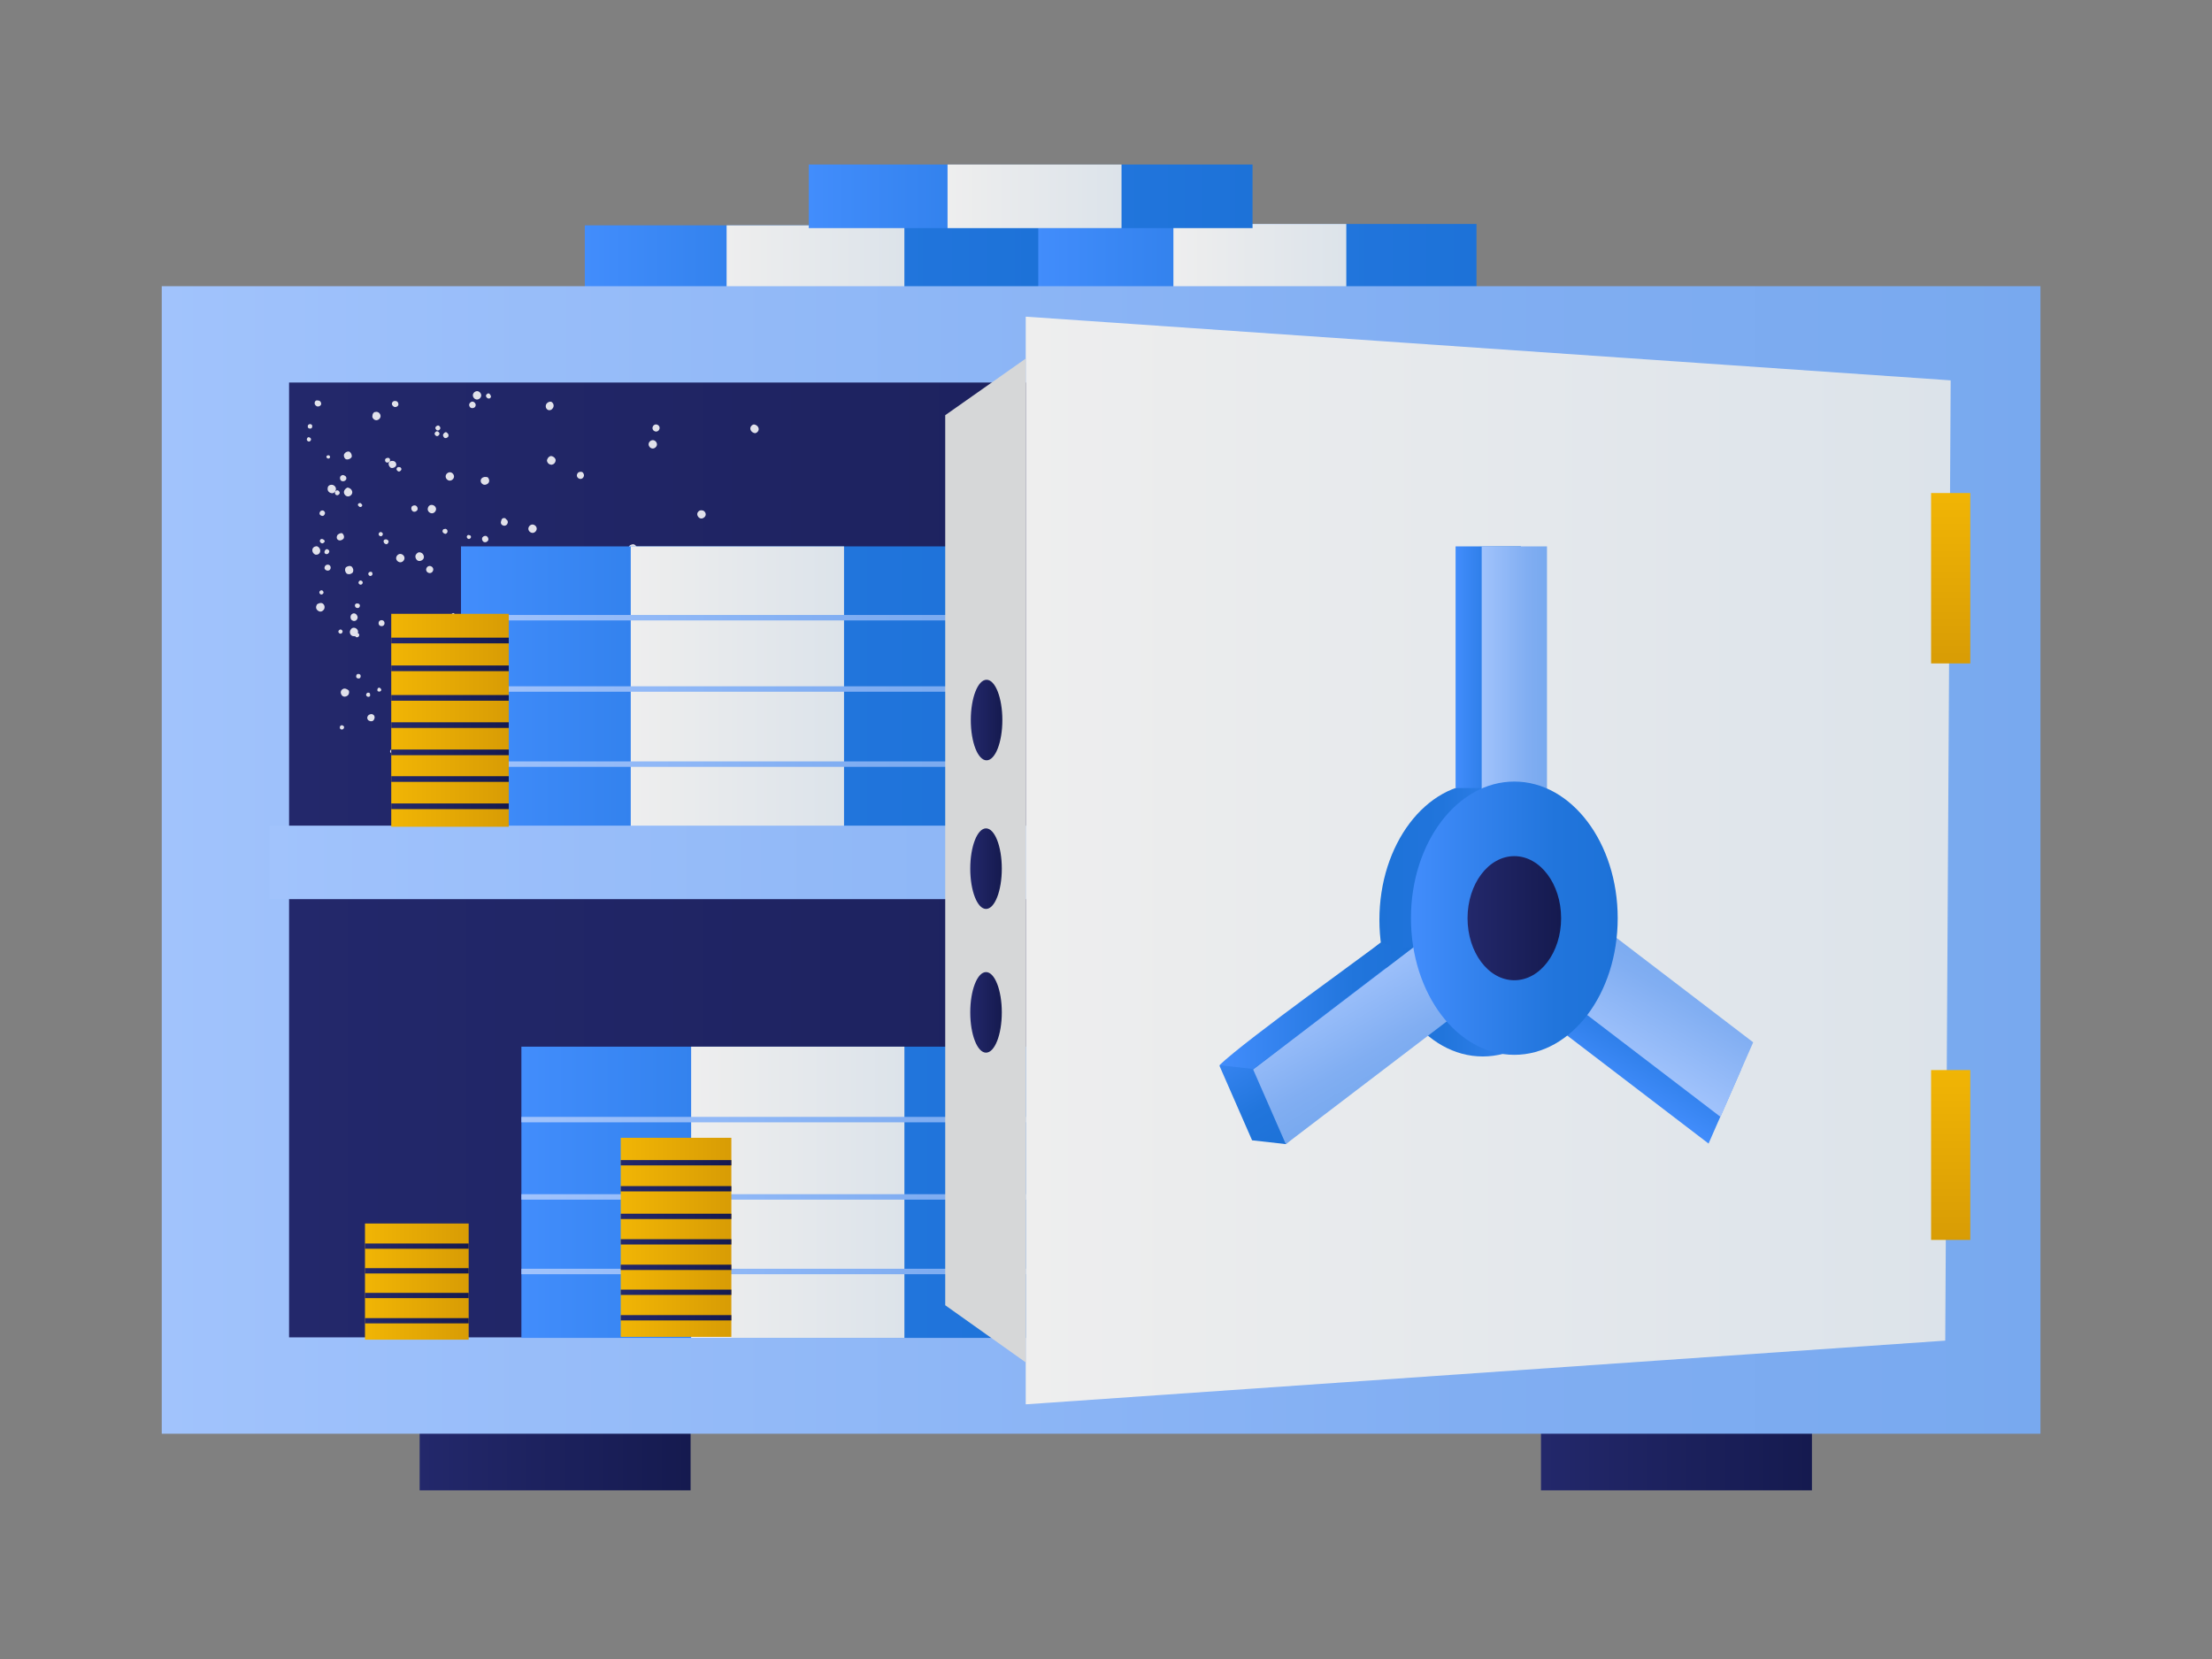 <svg xmlns="http://www.w3.org/2000/svg" version="1.1" viewBox="0 0 3000 2250" width="3000" height="2250">
<rect x="0" y="0" width="3000" height="2250" fill="#808080" stroke="none"/>
<defs/><!--ITEM: Illustration component 1--><g transform="translate(1404.375 303.75) rotate(0.0 299.062 43.125)  scale(6.979 7.372)"><svg width="85.7" height="11.7" viewBox="0.0 0.0 85.7 11.7"><linearGradient id="a-i1" gradientUnits="userSpaceOnUse" x1="0" x2="85.672" y1="5.875" y2="5.875"><stop offset="0" stop-color="#428dfc" fill="#000000"/><stop offset=".696" stop-color="#2175dc" fill="#000000"/><stop offset="1" stop-color="#1d72d8" fill="#000000"/></linearGradient><linearGradient id="b-i1" gradientUnits="userSpaceOnUse" x1="26.777" x2="60.338" y1="5.875" y2="5.875"><stop offset="0" stop-color="#eee" fill="#000000"/><stop offset="1" stop-color="#dce3ea" fill="#000000"/></linearGradient><path d="m0 0h85.7v11.7h-85.7z" fill="url(#a-i1)"/><path d="m26.8 0h33.6v11.7h-33.6z" fill="url(#b-i1)"/></svg></g><!--ITEM: Illustration component 2--><g transform="translate(793.125 305.625) rotate(0.0 307.5 45.0)  scale(7.176 7.692)"><svg width="85.7" height="11.7" viewBox="0.0 0.0 85.7 11.7"><linearGradient id="a-i2" gradientUnits="userSpaceOnUse" x1="0" x2="85.672" y1="5.875" y2="5.875"><stop offset="0" stop-color="#428dfc" fill="#000000"/><stop offset=".696" stop-color="#2175dc" fill="#000000"/><stop offset="1" stop-color="#1d72d8" fill="#000000"/></linearGradient><linearGradient id="b-i2" gradientUnits="userSpaceOnUse" x1="26.777" x2="60.338" y1="5.875" y2="5.875"><stop offset="0" stop-color="#eee" fill="#000000"/><stop offset="1" stop-color="#dce3ea" fill="#000000"/></linearGradient><path d="m0 0h85.7v11.7h-85.7z" fill="url(#a-i2)"/><path d="m26.8 0h33.6v11.7h-33.6z" fill="url(#b-i2)"/></svg></g><!--ITEM: Illustration component 3--><g transform="translate(1096.875 223.125) rotate(0.0 300.938 43.125)  scale(7.023 7.372)"><svg width="85.7" height="11.7" viewBox="0.0 0.0 85.7 11.7"><linearGradient id="a-i3" gradientUnits="userSpaceOnUse" x1="0" x2="85.672" y1="5.875" y2="5.875"><stop offset="0" stop-color="#428dfc" fill="#000000"/><stop offset=".696" stop-color="#2175dc" fill="#000000"/><stop offset="1" stop-color="#1d72d8" fill="#000000"/></linearGradient><linearGradient id="b-i3" gradientUnits="userSpaceOnUse" x1="26.777" x2="60.338" y1="5.875" y2="5.875"><stop offset="0" stop-color="#eee" fill="#000000"/><stop offset="1" stop-color="#dce3ea" fill="#000000"/></linearGradient><path d="m0 0h85.7v11.7h-85.7z" fill="url(#a-i3)"/><path d="m26.8 0h33.6v11.7h-33.6z" fill="url(#b-i3)"/></svg></g><!--ITEM: Illustration component 4--><g transform="translate(219.375 388.125) rotate(0.0 1274.062 816.562)  scale(7.379 7.383)"><svg width="345.3" height="221.2" viewBox="0.0 0.0 345.3 221.2"><linearGradient id="a-i4"><stop offset="0" stop-color="#23286b" fill="#000000"/><stop offset="1" stop-color="#151a4f" fill="#000000"/></linearGradient><linearGradient xmlns:xlink="http://www.w3.org/1999/xlink" id="b-i4" gradientUnits="userSpaceOnUse" x1="47.365" x2="97.192" xlink:href="#a-i4" y1="211.782" y2="211.782"/><linearGradient xmlns:xlink="http://www.w3.org/1999/xlink" id="c-i4" gradientUnits="userSpaceOnUse" x1="253.502" x2="303.33" xlink:href="#a-i4" y1="211.782" y2="211.782"/><linearGradient id="d-i4"><stop offset="0" stop-color="#a1c3fc" fill="#000000"/><stop offset=".696" stop-color="#81aef2" fill="#000000"/><stop offset="1" stop-color="#78a9ef" fill="#000000"/></linearGradient><linearGradient xmlns:xlink="http://www.w3.org/1999/xlink" id="e-i4" gradientUnits="userSpaceOnUse" x1="0" x2="345.334" xlink:href="#d-i4" y1="105.391" y2="105.391"/><linearGradient xmlns:xlink="http://www.w3.org/1999/xlink" id="f-i4" gradientUnits="userSpaceOnUse" x1="23.389" x2="327.305" xlink:href="#a-i4" y1="105.391" y2="105.391"/><linearGradient id="g-i4"><stop offset="0" stop-color="#428dfc" fill="#000000"/><stop offset=".696" stop-color="#2175dc" fill="#000000"/><stop offset="1" stop-color="#1d72d8" fill="#000000"/></linearGradient><linearGradient xmlns:xlink="http://www.w3.org/1999/xlink" id="h-i4" gradientUnits="userSpaceOnUse" x1="54.951" x2="154.935" xlink:href="#g-i4" y1="73.807" y2="73.807"/><linearGradient id="i-i4"><stop offset="0" stop-color="#eee" fill="#000000"/><stop offset="1" stop-color="#dce3ea" fill="#000000"/></linearGradient><linearGradient xmlns:xlink="http://www.w3.org/1999/xlink" id="j-i4" gradientUnits="userSpaceOnUse" x1="86.202" x2="125.369" xlink:href="#i-i4" y1="73.807" y2="73.807"/><linearGradient xmlns:xlink="http://www.w3.org/1999/xlink" id="k-i4" gradientUnits="userSpaceOnUse" x1="66.053" x2="166.036" xlink:href="#g-i4" y1="166.439" y2="166.439"/><linearGradient xmlns:xlink="http://www.w3.org/1999/xlink" id="l-i4" gradientUnits="userSpaceOnUse" x1="97.304" x2="136.47" xlink:href="#i-i4" y1="166.439" y2="166.439"/><linearGradient xmlns:xlink="http://www.w3.org/1999/xlink" id="m-i4" gradientUnits="userSpaceOnUse" x1="19.777" x2="327.305" xlink:href="#d-i4" y1="105.865" y2="105.865"/><linearGradient xmlns:xlink="http://www.w3.org/1999/xlink" id="n-i4" gradientUnits="userSpaceOnUse" x1="54.951" x2="154.935" xlink:href="#d-i4" y1="60.919" y2="60.919"/><linearGradient xmlns:xlink="http://www.w3.org/1999/xlink" id="o-i4" gradientUnits="userSpaceOnUse" x1="54.951" x2="154.935" xlink:href="#d-i4" y1="74.048" y2="74.048"/><linearGradient xmlns:xlink="http://www.w3.org/1999/xlink" id="p-i4" gradientUnits="userSpaceOnUse" x1="54.951" x2="154.935" xlink:href="#d-i4" y1="87.831" y2="87.831"/><linearGradient xmlns:xlink="http://www.w3.org/1999/xlink" id="q-i4" gradientUnits="userSpaceOnUse" x1="66.133" x2="166.116" xlink:href="#d-i4" y1="153.132" y2="153.132"/><linearGradient xmlns:xlink="http://www.w3.org/1999/xlink" id="r-i4" gradientUnits="userSpaceOnUse" x1="66.133" x2="166.116" xlink:href="#d-i4" y1="167.261" y2="167.261"/><linearGradient xmlns:xlink="http://www.w3.org/1999/xlink" id="s-i4" gradientUnits="userSpaceOnUse" x1="66.133" x2="166.116" xlink:href="#d-i4" y1="181.043" y2="181.043"/><linearGradient xmlns:xlink="http://www.w3.org/1999/xlink" id="t-i4" gradientUnits="userSpaceOnUse" x1="158.8" x2="328.778" xlink:href="#i-i4" y1="105.477" y2="105.477"/><linearGradient xmlns:xlink="http://www.w3.org/1999/xlink" id="u-i4" gradientTransform="matrix(.5 .866 -.866 .5 1680.093 -4254.177)" gradientUnits="userSpaceOnUse" x1="3058.669" x2="3083.948" xlink:href="#g-i4" y1="3459.973" y2="3459.973"/><linearGradient xmlns:xlink="http://www.w3.org/1999/xlink" id="v-i4" gradientUnits="userSpaceOnUse" x1="261.802" x2="223.786" xlink:href="#g-i4" y1="116.444" y2="116.444"/><linearGradient xmlns:xlink="http://www.w3.org/1999/xlink" id="w-i4" gradientUnits="userSpaceOnUse" x1="237.8" x2="249.778" xlink:href="#g-i4" y1="70.457" y2="70.457"/><linearGradient xmlns:xlink="http://www.w3.org/1999/xlink" id="x-i4" gradientUnits="userSpaceOnUse" x1="242.587" x2="254.565" xlink:href="#d-i4" y1="79.845" y2="79.845"/><linearGradient xmlns:xlink="http://www.w3.org/1999/xlink" id="y-i4" gradientTransform="matrix(.5 -.866 .866 .5 2850.978 3589.915)" gradientUnits="userSpaceOnUse" x1="1689.222" x2="1710.826" xlink:href="#g-i4" y1="-3965.972" y2="-3965.972"/><linearGradient xmlns:xlink="http://www.w3.org/1999/xlink" id="z-i4" gradientTransform="matrix(.5 -.866 .866 .5 2850.978 3589.915)" gradientUnits="userSpaceOnUse" x1="1694.605" x2="1716.209" xlink:href="#d-i4" y1="-3966.545" y2="-3966.545"/><linearGradient xmlns:xlink="http://www.w3.org/1999/xlink" id="A-i4" gradientTransform="matrix(.5 .866 -.866 .5 1680.093 -4254.177)" gradientUnits="userSpaceOnUse" x1="3062.343" x2="3083.948" xlink:href="#d-i4" y1="3454.941" y2="3454.941"/><linearGradient xmlns:xlink="http://www.w3.org/1999/xlink" id="B-i4" gradientUnits="userSpaceOnUse" x1="229.573" x2="267.578" xlink:href="#g-i4" y1="116.062" y2="116.062"/><linearGradient xmlns:xlink="http://www.w3.org/1999/xlink" id="C-i4" gradientUnits="userSpaceOnUse" x1="239.976" x2="257.176" xlink:href="#a-i4" y1="116.062" y2="116.062"/><linearGradient xmlns:xlink="http://www.w3.org/1999/xlink" id="D-i4" gradientUnits="userSpaceOnUse" x1="194.428" x2="230.013" xlink:href="#g-i4" y1="132.239" y2="132.239"/><linearGradient id="E-i4"><stop offset="0" stop-color="#f1b505" fill="#000000"/><stop offset="1" stop-color="#d89c05" fill="#000000"/></linearGradient><linearGradient xmlns:xlink="http://www.w3.org/1999/xlink" id="F-i4" gradientTransform="matrix(0 1 -1 0 3683.251 -5621.507)" gradientUnits="userSpaceOnUse" x1="5659.496" x2="5690.778" xlink:href="#E-i4" y1="3354.472" y2="3354.472"/><linearGradient xmlns:xlink="http://www.w3.org/1999/xlink" id="G-i4" gradientTransform="matrix(0 1 -1 0 3683.251 -5621.507)" gradientUnits="userSpaceOnUse" x1="5765.472" x2="5796.754" xlink:href="#E-i4" y1="3354.472" y2="3354.472"/><linearGradient xmlns:xlink="http://www.w3.org/1999/xlink" id="H-i4" gradientUnits="userSpaceOnUse" x1="148.707" x2="154.565" xlink:href="#a-i4" y1="79.714" y2="79.714"/><linearGradient xmlns:xlink="http://www.w3.org/1999/xlink" id="I-i4" gradientUnits="userSpaceOnUse" x1="148.571" x2="154.429" xlink:href="#a-i4" y1="107.004" y2="107.004"/><linearGradient xmlns:xlink="http://www.w3.org/1999/xlink" id="J-i4" gradientUnits="userSpaceOnUse" x1="148.571" x2="154.429" xlink:href="#a-i4" y1="133.412" y2="133.412"/><path d="m47.4 202.4h49.8v18.8h-49.8z" fill="url(#b-i4)"/><path d="m253.5 202.4h49.8v18.8h-49.8z" fill="url(#c-i4)"/><path d="m0 0h345.3v210.8h-345.3z" fill="url(#e-i4)"/><path d="m23.4 17.7h303.9v175.4h-303.9z" fill="url(#f-i4)"/><path d="m39.9 45.4c-.1.2 0 .4.2.5.2.1.4 0 .5-.2.1-.2 0-.4-.2-.5-.2-.1-.4 0-.5.2zm-3.7 8.9c-.1.2 0 .4.2.5s.4 0 .5-.2 0-.4-.2-.5-.4 0-.5.2zm-3.7 9c-.1.2 0 .4.2.5s.4 0 .5-.2c.1-.2 0-.4-.2-.5-.1-.1-.4 0-.5.2 0-.1 0 0 0 0zm36.5 10.6c-.2.1-.3.3-.2.5s.3.3.5.2.3-.3.2-.5c-.1-.2-.3-.3-.5-.2zm-8.9 3.7c-.2.1-.3.3-.2.5.1.2.3.3.5.2s.3-.3.2-.5-.3-.3-.5-.2zm-9 3.7c-.2.1-.3.3-.2.5s.3.3.5.2.3-.3.2-.5c0-.2-.3-.3-.5-.2zm-8.9 3.8c-.2.1-.3.3-.2.5.1.2.3.3.5.2s.3-.3.2-.5c-.1-.2-.3-.3-.5-.2zm11.1-24.9c-.1.2-.1.4 0 .5s.4.1.5 0 .1-.4 0-.5c-.1-.2-.3-.2-.5 0zm-6.8 6.8c-.1.2-.1.4 0 .5s.1.1.2.1.3 0 .3-.1c0 0 0 0 0-.1.1-.1.1-.3 0-.4s-.4-.1-.5 0zm-6.8 6.9c-.1.2-.1.4 0 .5.2.1.4.1.5 0 .2-.1.2-.4 0-.5-.1-.2-.4-.2-.5 0zm-6.9 6.9c-.1.2-.1.4 0 .5.2.2.4.2.6 0 .1-.1.2-.4 0-.5-.2-.2-.4-.2-.6 0 0-.1 0 0 0 0zm34.9 13.7c0 .2.2.4.4.4s.4-.2.4-.4-.2-.4-.4-.4-.4.2-.4.4zm3.1-73c-.3.3-.3.8 0 1.1.3.3.8.2 1-.1.3-.3.3-.8 0-1.1-.2-.3-.7-.2-1 .1zm-12 13.8c-.3.3-.2.8.1 1 .3.3.8.2 1.1-.1s.2-.8-.1-1.1c-.4-.1-.8-.1-1.1.2zm-12 13.9c-.3.3-.2.8.1 1.1s.8.2 1.1-.1.2-.8-.1-1.1c-.4-.3-.8-.3-1.1.1 0-.1 0-.1 0 0zm-12 13.8c-.3.3-.3.8 0 1.1.2.2.4.2.7.2.1 0 .3-.1.4-.2s.1-.2.1-.3c.2-.4 0-.8-.4-1-.3-.1-.6-.1-.8.2zm82.3 14.2c0 .4.4.7.8.7s.7-.4.7-.8c0-.4-.4-.7-.8-.7-.4.1-.7.4-.7.8zm-18.3 1.3c0 .4.4.7.8.7.4 0 .7-.4.7-.8s-.4-.7-.8-.7c-.4 0-.7.4-.7.8zm-18.3 1.3c0 .4.4.7.8.7s.7-.4.7-.8c0-.4-.4-.7-.8-.7-.4 0-.7.4-.7.8zm-18.2 1.3c0 .4.4.7.8.7.4 0 .7-.4.7-.8s-.4-.7-.8-.7c-.5 0-.8.4-.7.8zm-18.3 1.3c0 .4.4.7.8.7s.7-.4.7-.8-.4-.7-.8-.7c-.5-0-.8.4-.7.8zm-10.5-51.5c-.1.4.1.8.4.9.4.1.8-.1 1-.4.1-.4-.1-.8-.4-1-.4-.1-.8.1-1 .5zm-5.8 17.4c-.1.4.1.8.5 1 .4.1.8-.1.9-.5.1-.4-.1-.8-.5-1-.3-.1-.8.1-.9.5zm71.2-7.1c-.4.2-.6.6-.4 1s.6.6 1 .4.6-.6.4-1c-.2-.4-.6-.5-1-.4zm-16.4 8.2c-.4.2-.6.6-.4 1s.6.6 1 .4.6-.6.4-1c-.2-.4-.7-.6-1-.4zm-16.4 8.2c-.4.2-.5.7-.3 1 .2.4.7.5 1 .3.4-.2.5-.6.3-1-.2-.3-.7-.5-1-.3zm-16.4 8.2c-.4.2-.5.6-.4 1 .2.4.6.5 1 .4.4-.2.5-.6.3-1-.1-.4-.5-.6-.9-.4zm-16.4 8.2c-.4.2-.5.6-.3 1s.6.5 1 .3.5-.6.4-1c-.3-.3-.8-.5-1.1-.3zm70.7 37.6c-.1.4.1.8.4.9h.1c.4.1.8-.1.9-.5.1-.4-.1-.8-.5-1-.3 0-.8.2-.9.6zm-17.4-5.8c-.1.4.1.8.5 1 .4.1.8-.1 1-.5.1-.4-.1-.8-.5-1-.4-.1-.8.1-1 .5zm3.9-80.3c-.3.2-.4.6-.2.9s.6.4.9.2c.3-.2.4-.6.2-.9s-.6-.4-.9-.2zm-13.9 8.7c-.3.2-.4.6-.2.9s.6.4.9.2.4-.6.2-.9c-.1-.3-.5-.4-.9-.2zm-13.9 8.6c-.1.1-.2.1-.3.3-.1.2-.1.4 0 .6.2.3.6.4.9.2.3-.2.4-.6.2-.9-.1-.1-.2-.2-.4-.3-0 0-.2 0-.4.1zm-13.8 8.7c-.3.2-.4.6-.2.9s.6.4.9.2.4-.6.2-.9-.6-.4-.9-.2zm-13.9 8.7c-.3.2-.4.6-.2 1 .2.3.6.4.9.2s.4-.6.2-.9c-.2-.4-.6-.5-.9-.3zm66.5 33.7c-.1.4.1.7.5.8.3.1.7-.1.8-.5.1-.4-.1-.7-.5-.8-.3-.1-.7.1-.8.5zm-15.9-3.7c-.1.4.1.7.5.8.3.1.7-.1.8-.5.1-.4-.1-.7-.5-.8-.3-.1-.7.1-.8.5zm-15.9-3.7c-.1.4.1.7.5.8.3.1.7-.1.8-.4 0 0 0 0 0-.1.1-.4-.1-.7-.5-.8-.4-.1-.7.1-.8.5zm-16-3.7c-.1.4.2.7.5.8.4.1.7-.2.8-.5.1-.4-.1-.7-.5-.8-.3-.1-.7.2-.8.5zm-15.9-3.7c-.1.4.1.7.5.8s.7-.1.8-.5-.1-.7-.5-.8c-.4 0-.7.2-.8.5zm4-46.8c-.2.3-.1.7.2 1 .3.2.7.1 1-.2.2-.3.1-.7-.2-.9-.4-.2-.8-.1-1 .1zm-9.5 13.4c-.2.3-.2.7.1.9.3.2.7.1 1-.2.2-.3.1-.7-.2-1-.2-.1-.6 0-.9.3zm62 13.3c.1.4.4.6.8.5s.6-.4.5-.8-.4-.6-.8-.6c-.3.2-.5.6-.5.9zm-16.1 2.7c.1.4.4.6.8.5s.6-.4.5-.8c0-.4-.4-.6-.7-.6-.4.2-.7.6-.6.9zm-16.1 2.7c0 .4.4.6.7.6.4-.1.6-.4.6-.8-.1-.4-.4-.6-.8-.6-.3.1-.6.4-.5.8zm-16.2 2.7c.1.4.4.6.8.6.1 0 .3-.1.4-.2.1-.2.2-.4.2-.6-.1-.4-.4-.6-.8-.5-.4 0-.6.4-.6.7zm4.4-40.3c-.2.2-.2.4 0 .6s.4.2.6 0 .2-.4 0-.6c-.2-.2-.4-.2-.6 0zm-7 6.5c-.2.2-.2.4 0 .6s.4.2.6 0 .2-.4 0-.6c-.2-.1-.5-.1-.6 0zm-7.1 6.6c-.2.1-.2.4 0 .5.1.2.4.2.5.1.2-.1.2-.4 0-.5-.1-.2-.3-.2-.5-.1zm-7 6.6c-.2.2-.2.4 0 .6s.4.2.6 0c.2-.1.2-.4 0-.5-.2-.2-.5-.2-.6-.1zm35.2 18.6c0 .2.2.4.4.4s.4-.2.4-.4-.2-.4-.4-.4c-.2 0-.4.2-.4.4zm-9.6-.3c0 .2.1.4.4.4.2 0 .4-.2.4-.4 0-.2-.2-.4-.4-.4s-.4.1-.4.4zm-9.6-.4c0 .2.1.4.4.4.2 0 .4-.2.4-.4s-.2-.4-.4-.4c-.3 0-.4.2-.4.4zm-9.7-.3v.1c.1.2.2.3.4.3s.4-.2.4-.4c0-.2-.1-.3-.3-.4h-.1c-.2 0-.4.2-.4.4zm-8.8-36.1c-.1.2 0 .4.2.5.2.1.4 0 .5-.2.1-.2 0-.4-.2-.5s-.4-.1-.5.2c0-.1 0-.1 0 0zm29.6 17.7c-.2.1-.3.3-.2.5.1.2.3.3.5.2.2-.1.3-.3.2-.5 0-.1-.3-.2-.5-.2zm-9 3.4c-.2.1-.3.3-.2.5.1.2.3.3.5.2s.3-.3.2-.5c-.1-.1-.3-.2-.5-.2zm-9.1 3.4c-.2.1-.3.3-.2.5s.3.3.5.2.3-.3.2-.5c0-.2-.2-.3-.5-.2zm-9 3.4c-.2.1-.3.3-.2.5s.3.3.5.2.3-.3.2-.5c-.1-.2-.3-.3-.5-.2zm25.9 27c-.1.2 0 .4.2.5.2.1.4 0 .5-.2s0-.4-.2-.5c-.1-.1-.4 0-.5.2zm-8.7-4c-.1.2 0 .4.2.5.2.1.4 0 .5-.2.1-.2 0-.4-.2-.5s-.5 0-.5.2zm-8.8-4c-.1.2 0 .4.2.5s.5 0 .5-.2 0-.5-.2-.5c-.2-.1-.4 0-.5.2zm22.2-55.1c-.2.1-.3.4-.1.6.1.2.4.3.6.2.2-.1.3-.4.1-.6-.1-.3-.4-.4-.6-.2zm-9.3 5.9c-.2.1-.3.4-.1.6.1.2.4.3.6.1.2-.1.3-.4.1-.6-.1-.2-.3-.3-.6-.1zm-9.2 5.9c-.3.1-.3.4-.2.6s.4.3.6.1h.1c.2-.2.2-.4.1-.6s-.4-.2-.6-.1zm-9.3 6-.1.1v.1c-.1.1-.1.3 0 .4.1.2.4.3.6.1.2-.1.3-.4.1-.6-.1-.2-.4-.3-.6-.1zm35.8 28.1c0 .2.1.5.4.5.2.1.5-.1.5-.3.1-.2-.1-.5-.3-.5 0 0 0 0-.1 0-.2-.1-.5 0-.5.3zm-10.8-2.4c0 .2.1.5.4.5.2.1.5-.1.5-.3.1-.2-.1-.5-.3-.6-.3 0-.5.2-.6.4zm-10.8-2.3c0 .2.1.5.4.5.2.1.5-.1.5-.3.1-.2-.1-.5-.3-.5 0 0 0 0-.1 0-.2-.1-.4 0-.5.3zm-10.7-2.4c0 .2.1.5.4.5.2.1.5-.1.5-.3.1-.2-.1-.5-.3-.5 0 0 0 0-.1 0-.2-.1-.5.1-.5.3zm-8.6-33.1c-.1.2-.1.5.1.6s.5.1.6-.1c.1-.2.1-.5-.1-.6-.2-.1-.4-.1-.6.1zm35.9 17.1c-.2 0-.4.3-.4.5.1.2.3.4.5.3.2 0 .4-.3.4-.5 0-.1 0-.1-.1-.2 0-.1-.2-.1-.4-.1zm-11.2 2.5c.1.2.3.4.6.4.2-.1.4-.3.3-.6 0-.2-.3-.4-.5-.3-.3 0-.4.2-.4.5zm-10.8 1.9c0 .2.3.4.5.4s.4-.3.4-.5-.3-.4-.5-.4c-.3 0-.5.2-.4.5zm-10.9 1.9c0 .2.3.4.5.3.2 0 .4-.3.4-.5 0-.2-.3-.4-.5-.4-.3.1-.4.4-.4.6zm23.9 35.1c-.1.2-.1.5.1.6.2.1.5.1.6-.1.2-.2.1-.5-.1-.6-.1-.1-.4-.1-.6.1zm-9-6.3c-.1.2-.1.5.1.6s.5.1.6-.1c.1-.2.1-.5-.1-.6-.2-.1-.5-.1-.6.1zm-9-6.3c-.1.2-.1.5.1.6.2.1.5.1.6-.1s.1-.5-.1-.6-.5-.1-.6.1zm72.4-45.1c.1.4.5.7.9.7.4-.1.7-.5.6-.9s-.5-.7-.9-.7c-.4.1-.7.5-.6.9zm-18.7 2.9c.1.4.5.7.9.6s.7-.5.6-.9-.5-.7-.9-.6-.7.5-.6.9zm-18.7 2.9c.1.4.4.7.9.7.4-.1.7-.4.7-.9-.1-.4-.5-.7-.9-.7-.4.1-.7.5-.7.9zm-18.6 3c.1.4.5.7.9.6.4-.1.7-.5.6-.9s-.5-.7-.9-.6c-.4.1-.7.5-.6.9zm-18.7 2.9c.1.4.5.7.9.6s.7-.5.6-.9-.5-.7-.9-.7c-.4.2-.7.6-.6 1zm56.1 65c-.3.4-.2.8.2 1.1.3.2.8.2 1.1-.2.2-.4.2-.9-.2-1.1-.3-.2-.8-.1-1.1.2zm-15.2-11.1c-.3.3-.2.8.2 1.1.3.3.8.2 1.1-.2.3-.3.2-.8-.2-1.1-.4-.2-.9-.2-1.1.2zm-15.3-11.1c-.3.3-.2.8.1 1.1.4.2.9.2 1.1-.2s.2-.8-.2-1.1c-.3-.3-.7-.2-1 .2zm-15.3-11.1c-.3.3-.2.8.1 1.1.4.2.8.2 1.1-.2.2-.4.2-.8-.2-1.1-.2-.3-.7-.2-1 .2.1-.1 0-.1 0 0zm-15.3-11.2c-.2.4-.2.8.2 1.1s.8.2 1.1-.2c.2-.3.2-.8-.2-1.1-.3-.2-.8-.1-1.1.2zm69.7 4.6c-.1.4.2.8.6.9.4.1.8-.1 1-.6.1-.4-.2-.8-.6-1-.5 0-.9.3-1 .7zm-18.4-4.4c-.1.4.1.8.5.9.4.1.8-.1.9-.6.1-.4-.2-.9-.6-1-.2 0-.6.2-.8.7zm-18.3-4.4c-.1.4.2.8.6.9s.8-.2.9-.6-.2-.8-.6-.9c-.4-.1-.8.1-.9.6 0-.1 0 0 0 0zm-18.4-4.5c-.1.4.2.8.6.9s.8-.2.9-.6-.2-.8-.6-.9-.8.2-.9.6zm61.2 1.9c-.1.4.2.8.6.9s.8-.2.9-.6-.2-.8-.6-.9-.8.2-.9.6zm-18.5-3.7c-.1.4.2.8.6.9s.8-.2.9-.6-.2-.8-.6-.9c-.4 0-.8.2-.9.6zm-18.4-3.6c-.1.4.2.8.6.9s.8-.2.9-.6-.2-.8-.6-.9-.8.2-.9.6zm-18.5-3.6c-.1.4.2.8.6.9.4.1.8-.2.9-.6s-.2-.8-.6-.9c-.4-.1-.8.1-.9.6zm-18.4-3.7c-.1.4.2.8.6.9.3.1.6 0 .8-.3 0-.1 0-.1 0-.1.1-.1.1-.1.1-.2.1-.4-.2-.8-.6-.9-.5-.1-.9.2-.9.6zm26.7-16.9c.1.4.5.7.9.6s.7-.5.6-.9-.5-.7-.9-.6c-.4.1-.7.5-.6.9zm-18.5 3.8c.1.4.5.7.9.6s.7-.5.6-.9-.5-.7-.9-.6c-.4 0-.6.4-.6.9zm42.1 59.1c-.2.3-.1.8.2 1.1.4.2.8.1 1.1-.2.2-.4.2-.8-.2-1.1-.3-.3-.8-.2-1.1.2.1-.1 0-.1 0 0zm-15.6-10.5c-.2.3-.1.8.2 1.1.4.2.8.1 1.1-.2.2-.4.2-.8-.2-1.1s-.9-.2-1.1.2zm-15.7-10.4c-.2.4-.1.8.2 1.1.4.2.8.1 1.1-.2.2-.4.2-.8-.2-1.1-.3-.3-.8-.2-1.1.2zm-15.7-10.5c-.2.4-.1.8.2 1.1.4.2.8.1 1.1-.2.2-.4.1-.8-.2-1.1-.3-.2-.8-.1-1.1.2.1 0 .1 0 0 0zm38.2.1c-.1.3 0 .6.2.8h.1c.3.1.6 0 .8-.3.1-.3 0-.6-.3-.8-.3-.1-.7 0-.8.3zm-13.1-5.6c-.1.3 0 .6.3.8.3.1.6 0 .8-.3.1-.3 0-.6-.3-.8-.3-.1-.6-0-.8.3zm-13-5.6c-.1.3 0 .6.3.8.3.1.6 0 .8-.3.1-.3 0-.6-.3-.8-.3-.1-.7-0-.8.3zm-13.1-5.6c-.1.3 0 .7.3.8s.6 0 .8-.3c.1-.3 0-.6-.3-.7-.3-.2-.6-.1-.8.2zm37.9-13c0 .3.2.6.6.6.3 0 .6-.3.6-.6s-.3-.6-.6-.6-.6.2-.6.6c0-.1 0 0 0 0zm-14.2-.2c0 .3.2.6.6.6.3 0 .6-.2.6-.6 0-.3-.3-.6-.6-.6s-.6.3-.6.6zm-14.2-.2c0 .3.3.6.6.6s.6-.2.6-.5c0-.3-.2-.6-.5-.6-.4-.1-.7.2-.7.5zm-14.2-.1c0 .3.3.6.6.6.3 0 .6-.2.6-.5 0-.3-.2-.6-.6-.6-.3-.1-.6.1-.6.5zm21.8 50.2c-.2.2-.3.6 0 .8.2.2.6.3.8 0 .2-.2.2-.6 0-.8-.2-.3-.5-.3-.8 0zm-9.9-10.2c-.2.2-.2.6 0 .8s.6.2.8 0 .2-.6 0-.8-.6-.2-.8 0zm-9.9-10.2c-.2.2-.3.6 0 .8.2.2.6.2.8 0s.2-.6 0-.8-.6-.2-.8 0zm.2-20.1c-.1.1 0 .3.1.4.2.1.4.1.5-.1.1-.1 0-.3-.1-.4-.2-.1-.4 0-.5.1zm21.5-4.1c-.2.2-.1.5.1.7.2.2.5.1.7-.1.2-.2.1-.6-.1-.7-.2-.3-.5-.2-.7.1zm-22.6 14.2c-.2.2-.3.5-.1.7s.5.3.7.1.3-.5.1-.7c-.1-.2-.4-.3-.7-.1z" fill="#fff" opacity=".86"/><path d="m55 47.8h100v51.9h-100z" fill="url(#h-i4)"/><path d="m86.2 47.8h39.2v51.9h-39.2z" fill="url(#j-i4)"/><path d="m66.1 139.7h100v53.5h-100z" fill="url(#k-i4)"/><path d="m97.3 139.7h39.2v53.5h-39.2z" fill="url(#l-i4)"/><path d="m19.8 99.1h307.5v13.5h-307.5z" fill="url(#m-i4)"/><path d="m55 60.4h100v1h-100z" fill="url(#n-i4)"/><path d="m55 73.5h100v1h-100z" fill="url(#o-i4)"/><path d="m55 87.3h100v1h-100z" fill="url(#p-i4)"/><path d="m66.1 152.6h100v1h-100z" fill="url(#q-i4)"/><path d="m66.1 166.8h100v1h-100z" fill="url(#r-i4)"/><path d="m66.1 180.5h100v1h-100z" fill="url(#s-i4)"/><path d="m327.8 193.7-169 11.7v-199.8l170 11.7z" fill="url(#t-i4)"/><path d="m144 187.2 14.8 10.5v-184.4l-14.8 10.4z" fill="#d6d7d8"/><path d="m200.4 156.9-6-13.7 42-32 6 13.7-35.8 32.7z" fill="url(#u-i4)"/><ellipse cx="242.8" cy="116.4" fill="url(#v-i4)" rx="19" ry="25.1"/><path d="m249.8 93.1-7.2-.9h-4.8v-44.4h12z" fill="url(#w-i4)"/><path d="m242.6 47.8h12v64h-12z" fill="url(#x-i4)"/><path d="m290.3 143.8-6 13.7-41.9-32 6-13.7z" fill="url(#y-i4)"/><path d="m292.5 138.9-6 13.7-41.9-32 6-13.7z" fill="url(#z-i4)"/><path d="m206.6 157.6-6-13.7 42-32 6 13.7z" fill="url(#A-i4)"/><ellipse cx="248.6" cy="116.1" fill="url(#B-i4)" rx="19" ry="25.1"/><ellipse cx="248.6" cy="116.1" fill="url(#C-i4)" rx="8.6" ry="11.4"/><path d="m224 120.6s3.8 1.2 6 .8l-29.4 22.4-6.2-.7c5-4.8 28.9-21.8 29.6-22.5z" fill="url(#D-i4)"/><path d="m325.2 69.3v-31.3h7.2v31.3z" fill="url(#F-i4)"/><path d="m325.2 175.2v-31.2h7.2v31.2z" fill="url(#G-i4)"/><ellipse cx="151.6" cy="79.7" fill="url(#H-i4)" rx="2.9" ry="7.4"/><ellipse cx="151.5" cy="107" fill="url(#I-i4)" rx="2.9" ry="7.4"/><ellipse cx="151.5" cy="133.4" fill="url(#J-i4)" rx="2.9" ry="7.4"/></svg></g><!--ITEM: Illustration component 5--><g transform="translate(530.625 832.5) rotate(0.0 79.688 144.375)  scale(7.774 7.7)"><svg width="20.5" height="37.5" viewBox="0.0 0.0 20.5 37.5"><linearGradient id="a-i5" gradientUnits="userSpaceOnUse" x1="0" x2="20.528" y1="18.771" y2="18.771"><stop offset="0" stop-color="#f1b505" fill="#000000"/><stop offset="1" stop-color="#d89c05" fill="#000000"/></linearGradient><linearGradient id="b-i5"><stop offset="0" stop-color="#23286b" fill="#000000"/><stop offset="1" stop-color="#151a4f" fill="#000000"/></linearGradient><linearGradient xmlns:xlink="http://www.w3.org/1999/xlink" id="c-i5" gradientUnits="userSpaceOnUse" x1="0" x2="20.528" xlink:href="#b-i5" y1="4.736" y2="4.736"/><linearGradient xmlns:xlink="http://www.w3.org/1999/xlink" id="d-i5" gradientUnits="userSpaceOnUse" x1="0" x2="20.528" xlink:href="#b-i5" y1="9.594" y2="9.594"/><linearGradient xmlns:xlink="http://www.w3.org/1999/xlink" id="e-i5" gradientUnits="userSpaceOnUse" x1="0" x2="20.528" xlink:href="#b-i5" y1="14.811" y2="14.811"/><linearGradient xmlns:xlink="http://www.w3.org/1999/xlink" id="f-i5" gradientUnits="userSpaceOnUse" x1="0" x2="20.528" xlink:href="#b-i5" y1="19.634" y2="19.634"/><linearGradient xmlns:xlink="http://www.w3.org/1999/xlink" id="g-i5" gradientUnits="userSpaceOnUse" x1="0" x2="20.528" xlink:href="#b-i5" y1="24.362" y2="24.362"/><linearGradient xmlns:xlink="http://www.w3.org/1999/xlink" id="h-i5" gradientUnits="userSpaceOnUse" x1="0" x2="20.528" xlink:href="#b-i5" y1="29.092" y2="29.092"/><linearGradient xmlns:xlink="http://www.w3.org/1999/xlink" id="i-i5" gradientUnits="userSpaceOnUse" x1="0" x2="20.528" xlink:href="#b-i5" y1="33.853" y2="33.853"/><path d="m0 0h20.5v37.5h-20.5z" fill="url(#a-i5)"/><path d="m0 4.2h20.5v1h-20.5z" fill="url(#c-i5)"/><path d="m0 9.1h20.5v1h-20.5z" fill="url(#d-i5)"/><path d="m0 14.3h20.5v1h-20.5z" fill="url(#e-i5)"/><path d="m0 19.1h20.5v1h-20.5z" fill="url(#f-i5)"/><path d="m0 23.9h20.5v1h-20.5z" fill="url(#g-i5)"/><path d="m0 28.6h20.5v1h-20.5z" fill="url(#h-i5)"/><path d="m0 33.4h20.5v1h-20.5z" fill="url(#i-i5)"/></svg></g><!--ITEM: Illustration component 6--><g transform="translate(495.0 1659.375) rotate(0.0 70.312 78.75)  scale(7.175 7.127)"><svg width="19.6" height="22.1" viewBox="0.0 0.0 19.6 22.1"><linearGradient id="a-i6" gradientUnits="userSpaceOnUse" x1="0" x2="19.618" y1="11.057" y2="11.057"><stop offset="0" stop-color="#f1b505" fill="#000000"/><stop offset="1" stop-color="#d89c05" fill="#000000"/></linearGradient><linearGradient id="b-i6"><stop offset="0" stop-color="#23286b" fill="#000000"/><stop offset="1" stop-color="#151a4f" fill="#000000"/></linearGradient><linearGradient xmlns:xlink="http://www.w3.org/1999/xlink" id="c-i6" gradientUnits="userSpaceOnUse" x1="0" x2="19.618" xlink:href="#b-i6" y1="4.292" y2="4.292"/><linearGradient xmlns:xlink="http://www.w3.org/1999/xlink" id="d-i6" gradientUnits="userSpaceOnUse" x1="0" x2="19.618" xlink:href="#b-i6" y1="9.021" y2="9.021"/><linearGradient xmlns:xlink="http://www.w3.org/1999/xlink" id="e-i6" gradientUnits="userSpaceOnUse" x1="0" x2="19.618" xlink:href="#b-i6" y1="13.749" y2="13.749"/><linearGradient xmlns:xlink="http://www.w3.org/1999/xlink" id="f-i6" gradientUnits="userSpaceOnUse" x1="0" x2="19.618" xlink:href="#b-i6" y1="18.511" y2="18.511"/><path d="m0 0h19.6v22.1h-19.6z" fill="url(#a-i6)"/><path d="m0 3.8h19.6v1h-19.6z" fill="url(#c-i6)"/><path d="m0 8.5h19.6v1h-19.6z" fill="url(#d-i6)"/><path d="m0 13.2h19.6v1h-19.6z" fill="url(#e-i6)"/><path d="m0 18h19.6v1h-19.6z" fill="url(#f-i6)"/></svg></g><!--ITEM: Illustration component 7--><g transform="translate(841.875 1543.125) rotate(0.0 75.0 135.0)  scale(7.317 7.2)"><svg width="20.5" height="37.5" viewBox="0.0 0.0 20.5 37.5"><linearGradient id="a-i7" gradientUnits="userSpaceOnUse" x1="0" x2="20.528" y1="18.771" y2="18.771"><stop offset="0" stop-color="#f1b505" fill="#000000"/><stop offset="1" stop-color="#d89c05" fill="#000000"/></linearGradient><linearGradient id="b-i7"><stop offset="0" stop-color="#23286b" fill="#000000"/><stop offset="1" stop-color="#151a4f" fill="#000000"/></linearGradient><linearGradient xmlns:xlink="http://www.w3.org/1999/xlink" id="c-i7" gradientUnits="userSpaceOnUse" x1="0" x2="20.528" xlink:href="#b-i7" y1="4.736" y2="4.736"/><linearGradient xmlns:xlink="http://www.w3.org/1999/xlink" id="d-i7" gradientUnits="userSpaceOnUse" x1="0" x2="20.528" xlink:href="#b-i7" y1="9.594" y2="9.594"/><linearGradient xmlns:xlink="http://www.w3.org/1999/xlink" id="e-i7" gradientUnits="userSpaceOnUse" x1="0" x2="20.528" xlink:href="#b-i7" y1="14.811" y2="14.811"/><linearGradient xmlns:xlink="http://www.w3.org/1999/xlink" id="f-i7" gradientUnits="userSpaceOnUse" x1="0" x2="20.528" xlink:href="#b-i7" y1="19.634" y2="19.634"/><linearGradient xmlns:xlink="http://www.w3.org/1999/xlink" id="g-i7" gradientUnits="userSpaceOnUse" x1="0" x2="20.528" xlink:href="#b-i7" y1="24.362" y2="24.362"/><linearGradient xmlns:xlink="http://www.w3.org/1999/xlink" id="h-i7" gradientUnits="userSpaceOnUse" x1="0" x2="20.528" xlink:href="#b-i7" y1="29.092" y2="29.092"/><linearGradient xmlns:xlink="http://www.w3.org/1999/xlink" id="i-i7" gradientUnits="userSpaceOnUse" x1="0" x2="20.528" xlink:href="#b-i7" y1="33.853" y2="33.853"/><path d="m0 0h20.5v37.5h-20.5z" fill="url(#a-i7)"/><path d="m0 4.2h20.5v1h-20.5z" fill="url(#c-i7)"/><path d="m0 9.1h20.5v1h-20.5z" fill="url(#d-i7)"/><path d="m0 14.3h20.5v1h-20.5z" fill="url(#e-i7)"/><path d="m0 19.1h20.5v1h-20.5z" fill="url(#f-i7)"/><path d="m0 23.9h20.5v1h-20.5z" fill="url(#g-i7)"/><path d="m0 28.6h20.5v1h-20.5z" fill="url(#h-i7)"/><path d="m0 33.4h20.5v1h-20.5z" fill="url(#i-i7)"/></svg></g></svg>
